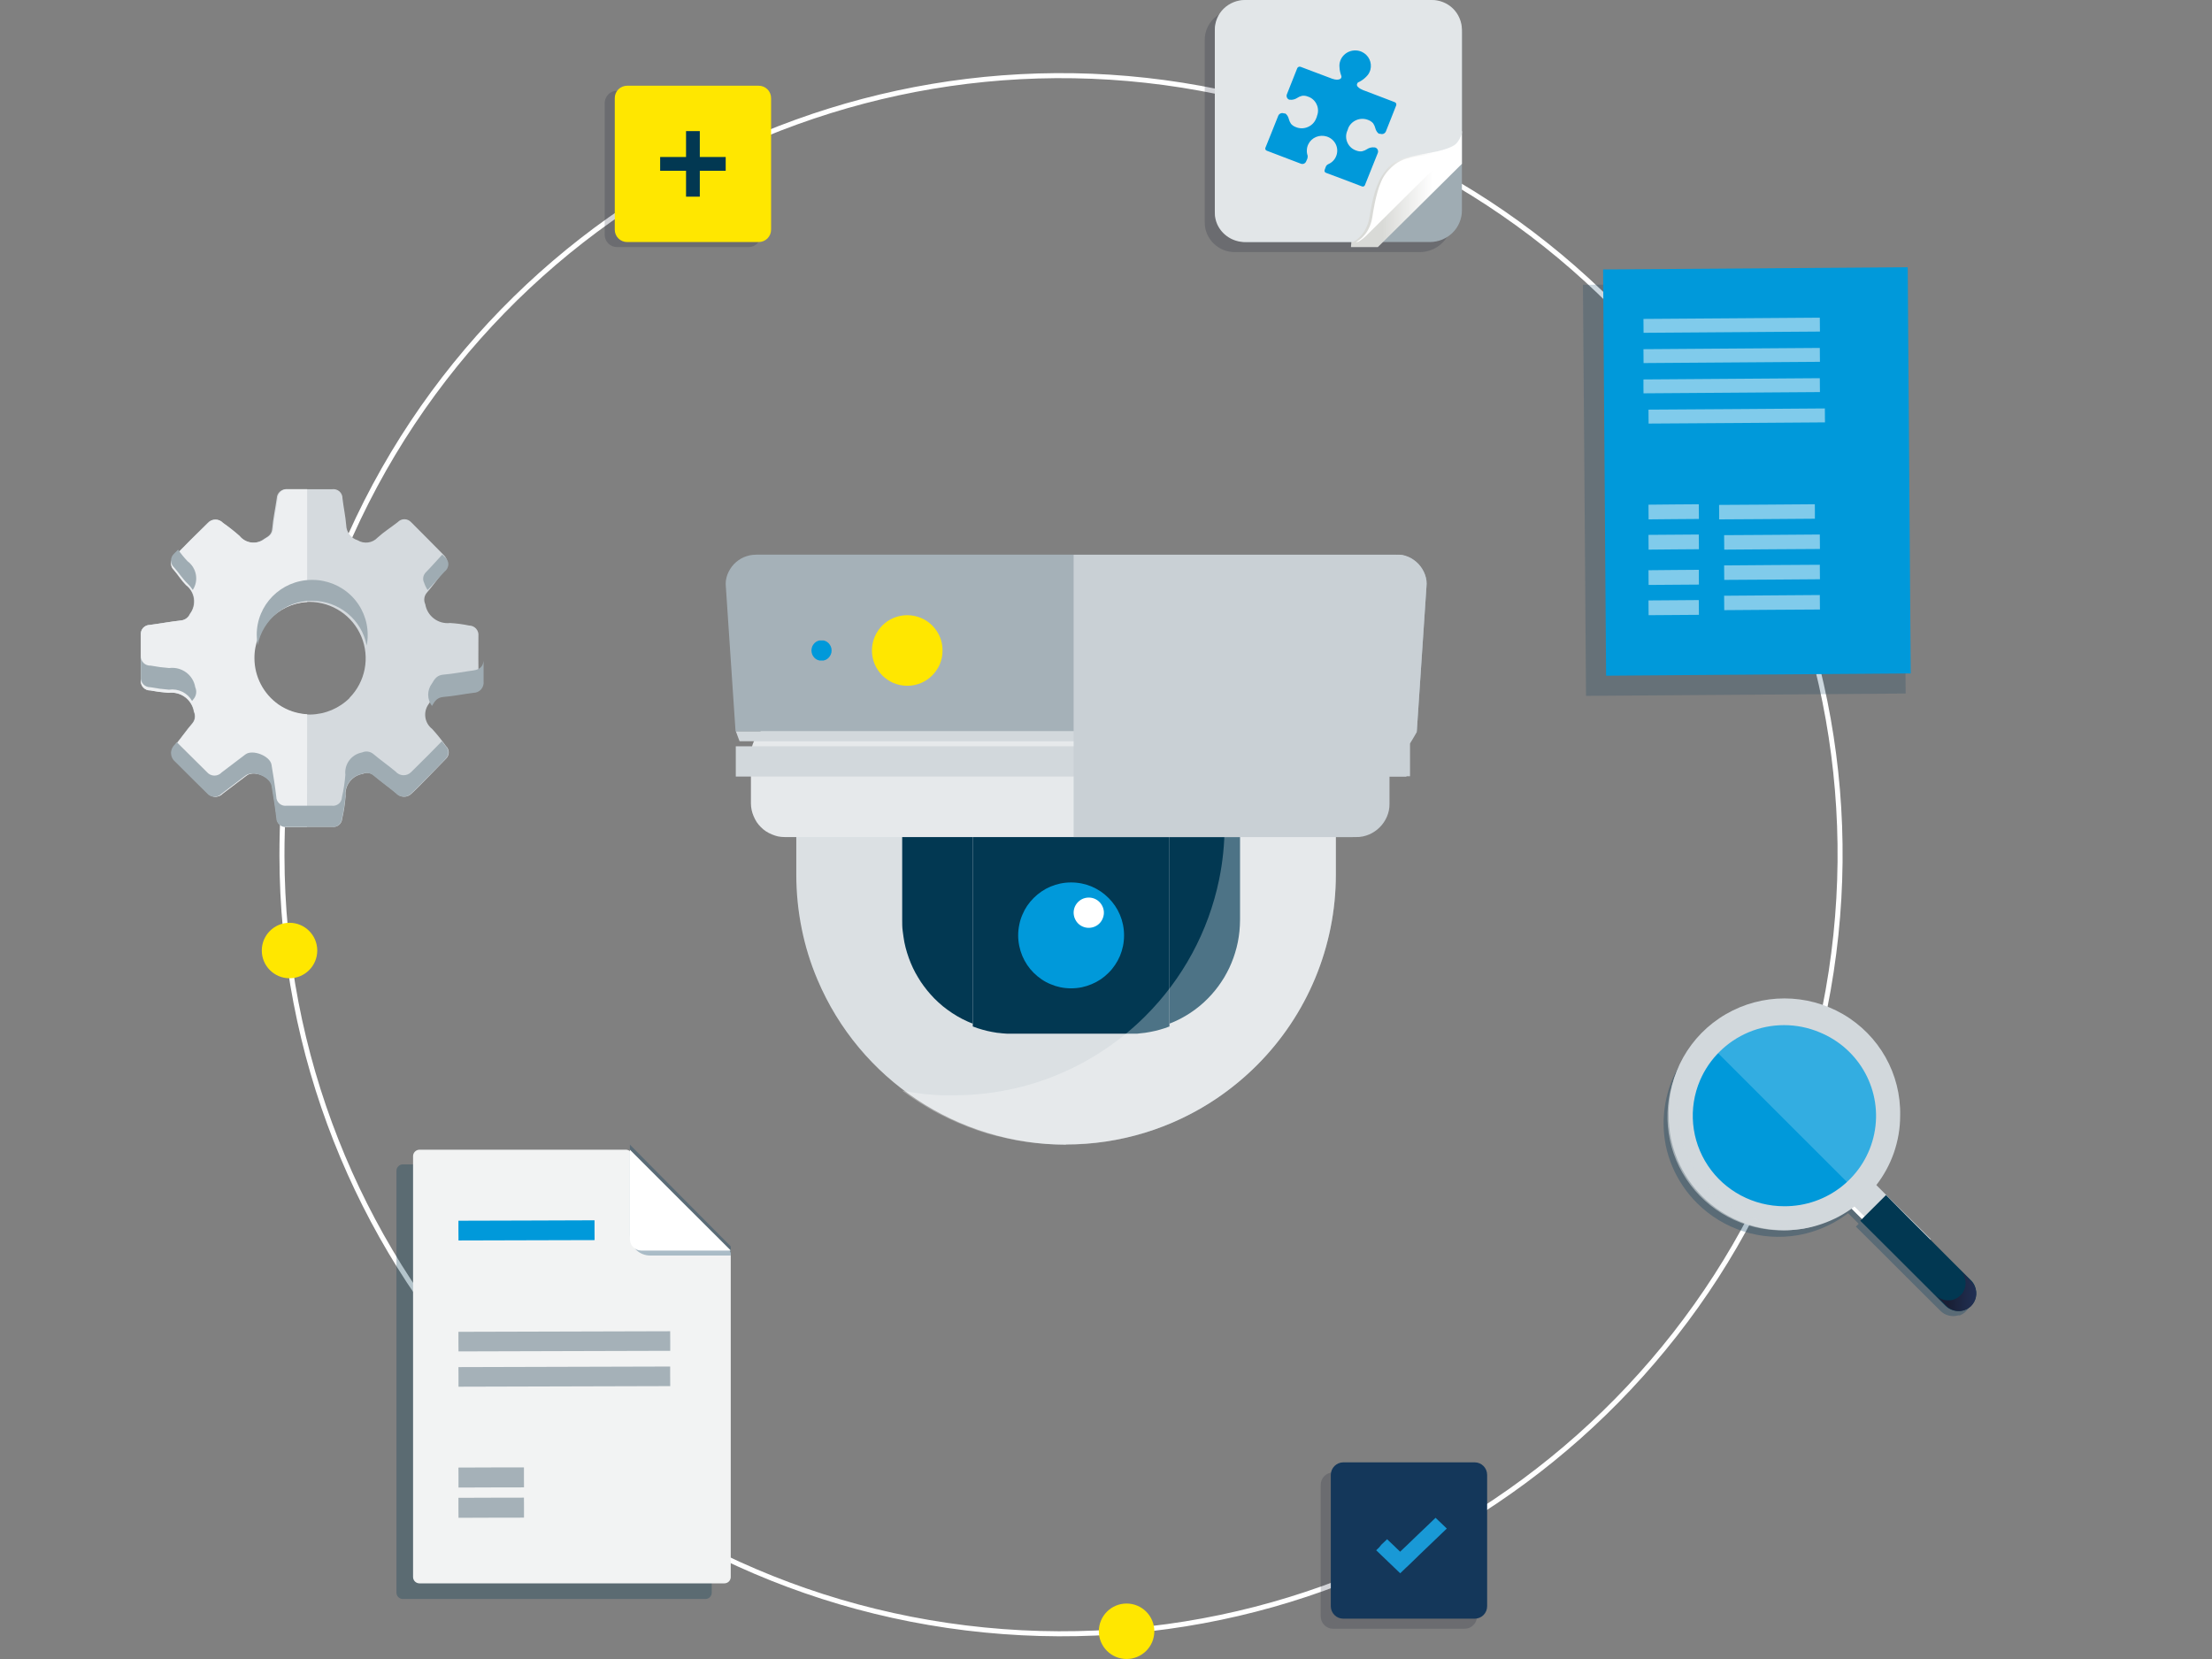 <?xml version="1.0" encoding="UTF-8"?>
<svg width="440px" height="330px" viewBox="0 0 440 330" version="1.1" xmlns="http://www.w3.org/2000/svg" xmlns:xlink="http://www.w3.org/1999/xlink">
    <rect x="0" y="0" width="440" height="330" fill="#808080" stroke="none"/>
    <title>Graphic elements / Icons / Rich icons / Solutions Design Tool</title>
    <defs>
        <linearGradient x1="99.721%" y1="50.069%" x2="-0.279%" y2="50.069%" id="linearGradient-1">
            <stop stop-color="#D9DAD7" offset="0%"></stop>
            <stop stop-color="#FFFFFF" offset="23%"></stop>
        </linearGradient>
        <linearGradient x1="0.287%" y1="49.965%" x2="100.36%" y2="49.965%" id="linearGradient-2">
            <stop stop-color="#191F35" offset="30%"></stop>
            <stop stop-color="#223156" offset="100%"></stop>
        </linearGradient>
        <linearGradient x1="0%" y1="50%" x2="100%" y2="50%" id="linearGradient-3">
            <stop stop-color="#D9DAD7" offset="28%"></stop>
            <stop stop-color="#FFFFFF" offset="74%"></stop>
        </linearGradient>
    </defs>
    <g id="Graphic-elements-/-Icons-/-Rich-icons-/-Solutions-Design-Tool" stroke="none" stroke-width="1" fill="none" fill-rule="evenodd">
        <g id="Group-2" transform="translate(28, 0)">
            <path d="M29.282,150.548 C28.471,157.085 28.072,163.667 28.085,170.255 C28.203,249.841 88.597,316.396 167.801,324.225 C247.005,332.054 319.26,278.61 334.959,200.587 C350.657,122.564 304.692,45.337 228.623,21.928 C152.553,-1.481 71.119,36.542 40.231,109.89" id="Path" stroke="#FFFFFF"></path>
            <path d="M67.166,126.506 C67.228,125.978 67.061,125.449 66.707,125.052 C66.354,124.655 65.848,124.428 65.317,124.428 C64.07,124.168 62.806,124.001 61.534,123.927 C59.156,124.194 56.985,122.552 56.594,120.19 C56.234,119.426 56.361,118.521 56.916,117.885 C58.11,116.512 59.124,115.044 60.257,113.647 C60.717,113.233 60.98,112.643 60.98,112.023 C60.98,111.404 60.717,110.814 60.257,110.4 C58.098,108.215 55.95,106.03 53.766,103.857 C53.423,103.49 52.944,103.282 52.442,103.282 C51.94,103.282 51.46,103.49 51.117,103.857 C49.793,104.896 48.361,105.791 47.12,106.925 C46.089,108.031 44.421,108.256 43.134,107.463 C41.816,107.058 40.904,105.857 40.867,104.478 C40.724,102.687 40.33,100.896 40.127,99.141 C40.14,98.609 39.918,98.099 39.52,97.747 C39.122,97.395 38.589,97.237 38.063,97.314 L29.161,97.314 C28.636,97.25 28.107,97.41 27.705,97.756 C27.304,98.101 27.065,98.599 27.049,99.129 C26.763,101.147 26.321,103.129 26.154,105.099 C26.059,106.292 25.45,106.651 24.531,107.2 C22.982,108.395 20.761,108.123 19.544,106.591 C18.507,105.662 17.415,104.797 16.274,104 C15.898,103.582 15.363,103.343 14.8,103.343 C14.238,103.343 13.702,103.582 13.327,104 C11.048,106.221 8.804,108.489 6.585,110.77 C6.212,111.107 6,111.586 6,112.089 C6,112.592 6.212,113.071 6.585,113.408 C7.42,114.387 8.088,115.498 8.971,116.381 C9.837,117.035 10.407,118.008 10.554,119.083 C10.702,120.158 10.416,121.248 9.759,122.112 C9.447,122.837 8.766,123.335 7.981,123.413 C5.917,123.64 3.852,124.034 1.788,124.297 C1.286,124.302 0.809,124.516 0.472,124.887 C0.134,125.259 -0.033,125.755 0.01,126.255 C0.01,129.276 0.01,132.225 0.01,135.305 C-0.046,135.835 0.131,136.364 0.496,136.753 C0.86,137.143 1.375,137.355 1.907,137.335 C3.09,137.562 4.286,137.722 5.487,137.812 C7.915,137.489 10.161,139.155 10.558,141.573 C10.917,142.341 10.791,143.248 10.236,143.889 C9.043,145.274 8.053,146.755 6.907,148.128 C6.431,148.571 6.17,149.2 6.193,149.85 C6.216,150.501 6.52,151.11 7.026,151.518 C8.339,152.84 9.66,154.161 10.988,155.482 L13.303,157.775 C13.658,158.21 14.184,158.469 14.746,158.485 C15.307,158.501 15.847,158.272 16.226,157.858 C17.778,156.664 19.353,155.47 20.928,154.276 C22.503,153.082 25.82,154.551 26.118,156.318 C26.465,158.431 26.799,160.556 27.061,162.682 C27.058,163.212 27.288,163.716 27.69,164.061 C28.093,164.406 28.626,164.557 29.149,164.472 L33.552,164.472 C35.044,164.472 36.524,164.472 38.015,164.472 C38.509,164.559 39.017,164.429 39.409,164.116 C39.801,163.804 40.041,163.338 40.068,162.837 C40.405,161.367 40.632,159.875 40.748,158.372 C40.531,156.223 42.029,154.279 44.16,153.942 C44.924,153.587 45.826,153.724 46.451,154.288 C47.871,155.482 49.387,156.569 50.819,157.751 C51.2,158.202 51.757,158.469 52.348,158.483 C52.939,158.496 53.507,158.256 53.909,157.822 C55.103,156.712 56.165,155.59 57.274,154.467 L60.759,150.886 C61.096,150.551 61.279,150.091 61.266,149.616 C61.252,149.142 61.043,148.693 60.687,148.378 C59.849,147.198 58.941,146.07 57.966,145 C56.419,143.804 56.116,141.588 57.286,140.021 C57.871,139.018 58.324,138.409 59.541,138.314 C61.451,138.17 63.324,137.788 65.221,137.538 C65.782,137.552 66.321,137.322 66.699,136.907 C67.077,136.492 67.256,135.934 67.19,135.377 C67.142,132.416 67.154,129.467 67.166,126.506 Z M41.559,138.827 C39.476,140.901 36.67,142.086 33.731,142.134 L33.588,142.134 C31.315,142.154 29.092,141.466 27.228,140.164 C23.231,137.387 21.479,132.349 22.891,127.689 C24.302,123.03 28.556,119.813 33.421,119.724 L33.54,119.724 C38.06,119.731 42.134,122.45 43.875,126.623 C45.617,130.796 44.685,135.607 41.511,138.827 L41.559,138.827 Z" id="Shape" fill="#D5DADE" fill-rule="nonzero"></path>
            <path d="M33.1,142.076 C31.063,141.964 29.096,141.295 27.417,140.143 C24.411,138.028 22.621,134.6 22.611,130.941 C22.566,125.035 27.167,120.12 33.1,119.734 L33.1,97.309 L29.364,97.309 C28.832,97.244 28.298,97.406 27.893,97.754 C27.488,98.102 27.25,98.603 27.237,99.135 C26.948,101.14 26.504,103.133 26.336,105.102 C26.24,106.295 25.627,106.654 24.702,107.191 C23.148,108.39 20.912,108.13 19.679,106.606 C18.632,105.681 17.533,104.816 16.387,104.016 C16.009,103.598 15.469,103.359 14.903,103.359 C14.337,103.359 13.798,103.598 13.419,104.016 C11.128,106.22 8.865,108.464 6.631,110.747 C6.255,111.086 6.041,111.567 6.041,112.072 C6.041,112.576 6.255,113.057 6.631,113.397 C7.472,114.363 8.145,115.473 9.034,116.357 C9.916,117.011 10.497,117.99 10.646,119.074 C10.795,120.157 10.5,121.255 9.827,122.121 C9.512,122.845 8.827,123.343 8.036,123.422 C5.958,123.649 3.879,124.043 1.8,124.317 C1.296,124.318 0.816,124.53 0.475,124.899 C0.135,125.269 -0.034,125.763 0.01,126.262 C0.01,129.282 0.01,132.23 0.01,135.309 C-0.046,135.839 0.132,136.367 0.499,136.757 C0.866,137.146 1.384,137.358 1.921,137.338 C3.112,137.566 4.315,137.725 5.525,137.815 C7.974,137.493 10.237,139.164 10.632,141.587 C10.99,142.355 10.863,143.26 10.307,143.902 C9.106,145.286 8.108,146.754 6.955,148.127 C6.475,148.57 6.213,149.198 6.236,149.849 C6.259,150.499 6.565,151.108 7.075,151.516 C8.397,152.853 9.731,154.166 11.064,155.479 C11.845,156.243 12.626,157.006 13.395,157.782 C13.754,158.216 14.286,158.473 14.851,158.487 C15.416,158.5 15.959,158.269 16.339,157.854 C17.901,156.66 19.487,155.467 21.073,154.273 C22.659,153.08 25.999,154.548 26.3,156.314 C26.648,158.427 26.985,160.551 27.249,162.675 C27.246,163.206 27.478,163.711 27.882,164.058 C28.287,164.405 28.823,164.558 29.352,164.478 L33.064,164.478 L33.1,142.076 Z" id="Path" fill="#EDEFF1" fill-rule="nonzero" style="mix-blend-mode: multiply;"></path>
            <path d="M9.307,116.082 C9.705,116.463 10.053,116.891 10.345,117.356 C11.571,115.475 11.119,112.985 9.307,111.637 C8.622,110.916 7.993,110.145 7.426,109.331 L6.661,110.096 C6.252,110.453 6.018,110.965 6.018,111.503 C6.018,112.041 6.252,112.553 6.661,112.91 C7.582,113.955 8.321,115.139 9.307,116.082 Z" id="Path" fill="#9FACB3" fill-rule="nonzero"></path>
            <path d="M34.126,115.35 L33.962,115.35 C27.899,115.401 23.025,120.314 23.07,126.327 C23.073,126.991 23.136,127.654 23.258,128.307 C24.276,123.231 28.744,119.559 33.962,119.51 L34.091,119.51 C39.388,119.5 43.942,123.229 44.936,128.389 C45.08,127.695 45.147,126.988 45.136,126.28 C45.142,123.381 43.984,120.599 41.919,118.548 C39.853,116.497 37.049,115.346 34.126,115.35 Z" id="Path" fill="#9FACB3" fill-rule="nonzero"></path>
            <path d="M56.367,115.927 C56.53,116.425 56.762,116.905 57.059,117.356 C58.195,116.239 59.252,114.945 60.388,113.75 C60.895,113.365 61.185,112.812 61.185,112.232 C61.185,111.652 60.895,111.099 60.388,110.714 L59.957,110.334 C58.9,111.451 57.881,112.656 56.785,113.761 C56.159,114.35 55.995,115.198 56.367,115.927 L56.367,115.927 Z" id="Path" fill="#9FACB3" fill-rule="nonzero"></path>
            <path d="M67.703,126.383 L67.703,128.389 C67.703,127.778 67.703,127.166 67.703,126.565 C67.713,126.501 67.703,126.437 67.703,126.383 Z" id="Path" fill="#9FACB3" fill-rule="nonzero"></path>
            <path d="M66.148,133.36 C64.178,133.624 62.22,134.026 60.25,134.189 C59.01,134.29 58.515,134.919 57.908,135.975 C56.924,137.292 56.929,139.114 57.92,140.426 L57.92,140.426 C58.527,139.369 58.998,138.728 60.262,138.628 C62.232,138.477 64.19,138.062 66.161,137.81 C66.741,137.822 67.297,137.578 67.687,137.142 C68.076,136.705 68.261,136.119 68.193,135.535 C68.193,134.152 68.193,132.781 68.193,131.398 C68.081,132.618 67.387,133.196 66.148,133.36 Z" id="Path" fill="#9FACB3" fill-rule="nonzero"></path>
            <path d="M59.892,147.447 C58.994,148.377 58.096,149.295 57.186,150.201 C56.061,151.322 54.947,152.443 53.81,153.552 C53.402,153.982 52.831,154.22 52.237,154.206 C51.644,154.193 51.084,153.929 50.697,153.48 C49.272,152.288 47.751,151.227 46.326,150.034 C45.696,149.467 44.789,149.327 44.016,149.677 C41.907,150.058 40.456,152.003 40.699,154.124 C40.583,155.622 40.355,157.108 40.016,158.572 C40.003,159.082 39.768,159.56 39.373,159.885 C38.979,160.209 38.462,160.348 37.957,160.265 C36.46,160.265 34.964,160.265 33.479,160.265 L33.419,160.265 C31.958,160.265 30.51,160.265 29.049,160.265 C28.523,160.346 27.988,160.192 27.585,159.846 C27.182,159.5 26.951,158.995 26.954,158.465 C26.702,156.342 26.367,154.22 26.008,152.109 C25.708,150.344 22.224,148.997 20.811,150.07 C19.398,151.143 17.638,152.455 16.094,153.647 C15.715,154.063 15.174,154.293 14.611,154.28 C14.048,154.266 13.518,154.009 13.16,153.576 C12.394,152.801 11.616,152.038 10.838,151.274 L7.162,147.626 C7.018,147.805 6.886,147.983 6.731,148.15 C6.254,148.595 5.995,149.224 6.02,149.874 C6.045,150.523 6.353,151.13 6.862,151.537 C8.18,152.856 9.505,154.176 10.838,155.496 L13.16,157.785 C13.517,158.22 14.045,158.479 14.608,158.495 C15.171,158.511 15.713,158.282 16.094,157.869 C17.638,156.676 19.231,155.484 20.811,154.291 C22.392,153.099 25.708,154.566 26.008,156.33 C26.367,158.441 26.702,160.563 26.954,162.686 C26.95,163.215 27.181,163.719 27.585,164.064 C27.989,164.409 28.524,164.559 29.049,164.475 L33.479,164.475 C34.964,164.475 36.46,164.475 37.957,164.475 C38.452,164.557 38.959,164.426 39.352,164.114 C39.744,163.803 39.986,163.34 40.016,162.841 C40.355,161.373 40.583,159.883 40.699,158.381 C40.463,156.265 41.912,154.327 44.016,153.946 C44.786,153.592 45.694,153.728 46.326,154.291 C47.751,155.484 49.272,156.569 50.697,157.749 C51.084,158.198 51.644,158.461 52.237,158.475 C52.831,158.489 53.402,158.251 53.81,157.821 C55.007,156.712 56.061,155.591 57.186,154.47 C58.312,153.349 59.581,152.085 60.67,150.893 C61.01,150.56 61.196,150.102 61.185,149.628 C61.174,149.154 60.966,148.705 60.611,148.389 C60.359,148.079 60.132,147.769 59.892,147.447 Z" id="Path" fill="#9FACB3" fill-rule="nonzero"></path>
            <path d="M10.203,139.422 C10.298,139.292 10.4,139.167 10.508,139.048 C11.061,138.393 11.189,137.483 10.838,136.703 C10.437,134.251 8.138,132.558 5.65,132.885 C4.421,132.792 3.198,132.631 1.988,132.401 C1.445,132.435 0.914,132.233 0.534,131.847 C0.154,131.462 -0.037,130.932 0.01,130.395 C0.01,131.809 0.01,133.235 0.01,134.649 C-0.046,135.184 0.133,135.716 0.503,136.11 C0.873,136.504 1.396,136.72 1.939,136.703 C3.149,136.933 4.372,137.094 5.601,137.187 C7.454,136.918 9.283,137.807 10.203,139.422 L10.203,139.422 Z" id="Path" fill="#9FACB3" fill-rule="nonzero"></path>
            <circle id="Oval" fill="#FFE700" fill-rule="nonzero" cx="196.094" cy="324.483" r="5.517"></circle>
            <circle id="Oval" fill="#FFE700" fill-rule="nonzero" cx="29.59" cy="189.073" r="5.517"></circle>
            <g id="Group" opacity="0.3" style="mix-blend-mode: multiply;" transform="translate(50.152, 230.699)" fill="#023852" fill-rule="nonzero">
                <path d="M0.713,2.242 L0.713,86.097 C0.713,86.795 1.277,87.361 1.973,87.361 L62.162,87.361 C62.498,87.37 62.822,87.235 63.053,86.991 C63.288,86.753 63.421,86.432 63.422,86.097 L63.422,21.685 C63.422,21.521 63.389,21.359 63.327,21.208 C63.266,21.051 63.173,20.909 63.053,20.791 L53.341,11.045 L43.629,1.3 C43.511,1.18 43.369,1.087 43.212,1.026 C43.064,0.955 42.901,0.918 42.737,0.918 L1.973,0.918 C1.636,0.913 1.311,1.052 1.082,1.3 C0.826,1.544 0.691,1.889 0.713,2.242 Z" id="Path"></path>
            </g>
            <path d="M54.164,230.002 L54.164,313.693 C54.165,314.027 54.299,314.348 54.536,314.585 C54.775,314.82 55.098,314.952 55.434,314.954 L116.086,314.954 C116.787,314.954 117.356,314.39 117.356,313.693 L117.356,249.416 C117.356,249.253 117.322,249.091 117.26,248.94 C117.194,248.786 117.1,248.645 116.984,248.523 L107.187,238.799 L97.402,229.074 C97.285,228.958 97.147,228.865 96.995,228.8 C96.84,228.73 96.673,228.693 96.503,228.693 L55.434,228.693 C55.091,228.699 54.764,228.841 54.526,229.086 C54.288,229.332 54.158,229.661 54.164,230.002 Z" id="Path" fill="#F2F3F3" fill-rule="nonzero"></path>
            <path d="M117.356,249.757 L117.356,247.921 L107.319,237.811 L97.295,227.69 L97.295,227.69 L97.295,245.668 C97.292,246.75 97.717,247.789 98.476,248.554 C99.234,249.32 100.265,249.748 101.338,249.745 L117.356,249.745 L117.356,249.757 Z" id="Path" fill="#003A5D" fill-rule="nonzero" opacity="0.3" style="mix-blend-mode: multiply;"></path>
            <path d="M117.356,248.73 L107.319,238.718 L97.295,228.693 L97.295,246.499 C97.295,247.744 98.306,248.754 99.553,248.754 L117.356,248.754 L117.356,248.73 Z" id="Path" fill="#FFFFFF" fill-rule="nonzero"></path>
            <polygon id="Path" fill="#A5B1B8" fill-rule="nonzero" points="63.191 264.918 84.255 264.86 105.307 264.802 105.319 266.751 105.319 268.699 84.267 268.757 63.204 268.815 63.191 266.866"></polygon>
            <polygon id="Path" fill="#0099DA" fill-rule="nonzero" points="63.191 242.821 76.72 242.784 90.261 242.736 90.261 244.705 90.274 246.675 76.733 246.711 63.204 246.748 63.191 244.778"></polygon>
            <polygon id="Path" fill="#A5B1B8" fill-rule="nonzero" points="63.191 271.939 84.249 271.881 105.307 271.824 105.307 273.772 105.319 275.721 84.261 275.778 63.204 275.836 63.204 273.887"></polygon>
            <polygon id="Path" fill="#A5B1B8" fill-rule="nonzero" points="63.191 291.92 69.705 291.896 76.219 291.884 76.219 293.873 76.231 295.861 69.717 295.873 63.204 295.897 63.204 293.908"></polygon>
            <polygon id="Path" fill="#A5B1B8" fill-rule="nonzero" points="63.191 297.938 69.699 297.915 76.219 297.903 76.231 299.891 76.231 301.88 69.711 301.891 63.204 301.915 63.191 299.926"></polygon>
            <path d="M363.612,256.355 L363.504,256.188 L363.385,256.021 L363.241,255.854 C363.2,255.796 363.152,255.744 363.098,255.699 L362.547,255.15 L361.985,254.589 L361.434,254.041 L360.872,253.48 L357.282,249.902 L353.633,246.324 L349.983,242.686 L346.334,239.108 L346.274,239.108 L346.274,239.168 L346.202,239.227 L346.142,239.299 L345.616,238.762 L345.077,238.238 L344.551,237.713 L344.024,237.188 C344.761,236.223 345.421,235.202 345.999,234.135 C346.578,233.057 347.074,231.936 347.482,230.783 C347.88,229.616 348.188,228.419 348.404,227.205 C348.615,225.944 348.723,224.667 348.727,223.388 C348.722,217.348 346.312,211.557 342.026,207.287 C337.747,203 331.927,200.595 325.86,200.608 C322.82,200.612 319.811,201.216 317.006,202.385 C315.651,202.946 314.356,203.641 313.141,204.46 C311.93,205.269 310.8,206.191 309.767,207.215 L309.767,207.215 L309.767,207.215 L309.767,207.215 L309.767,207.215 C308.699,208.244 307.741,209.379 306.907,210.603 C306.062,211.831 305.337,213.137 304.741,214.503 C302.954,218.702 302.467,223.337 303.341,227.813 C303.64,229.277 304.085,230.708 304.669,232.083 C305.249,233.44 305.958,234.738 306.787,235.959 C307.603,237.17 308.536,238.296 309.575,239.323 C314.815,244.56 322.278,246.939 329.594,245.704 C330.813,245.49 332.014,245.179 333.183,244.774 C334.346,244.372 335.475,243.877 336.558,243.295 C337.631,242.719 338.656,242.057 339.621,241.315 L340.147,241.851 L340.674,242.376 L341.2,242.901 L341.727,243.426 L341.583,243.569 L341.452,243.712 L341.308,243.855 L341.165,243.986 L345.376,248.173 L349.576,252.371 L353.776,256.557 L357.976,260.744 C358.212,260.977 358.477,261.177 358.766,261.34 C359.048,261.495 359.35,261.611 359.663,261.686 C359.973,261.758 360.291,261.793 360.609,261.793 C360.925,261.783 361.239,261.731 361.542,261.638 L361.626,261.638 L361.71,261.638 L361.781,261.638 L361.865,261.638 L362.188,261.483 C362.293,261.432 362.393,261.373 362.487,261.304 C362.592,261.244 362.692,261.176 362.787,261.102 L363.05,260.851 L363.05,260.851 C363.344,260.563 363.583,260.223 363.756,259.849 C363.934,259.495 364.043,259.111 364.079,258.716 C364.174,257.924 363.992,257.124 363.564,256.45 L363.612,256.355 Z" id="Path" fill="#003A5D" fill-rule="nonzero" opacity="0.3" style="mix-blend-mode: multiply;"></path>
            <path d="M346.049,221.678 C346.053,213.969 341.41,207.016 334.286,204.065 C327.163,201.115 318.963,202.747 313.513,208.2 C308.699,213.015 306.82,220.033 308.584,226.609 C310.348,233.185 315.486,238.32 322.064,240.081 C328.641,241.841 335.658,239.96 340.472,235.144 C344.045,231.574 346.051,226.729 346.049,221.678 L346.049,221.678 Z" id="Path" fill="#0099DA" fill-rule="nonzero"></path>
            <path d="M326.184,205.049 C333.841,205.052 340.754,209.654 343.735,216.735 C344.73,219.087 345.239,221.617 345.233,224.172 C345.232,224.929 345.188,225.684 345.102,226.435 C345.018,227.172 344.889,227.904 344.718,228.625 C344.546,229.335 344.334,230.034 344.083,230.719 C343.843,231.4 343.559,232.063 343.231,232.705 C343.683,231.976 344.083,231.216 344.43,230.431 C344.777,229.65 345.07,228.845 345.305,228.024 C345.551,227.18 345.735,226.319 345.857,225.448 C345.981,224.551 346.045,223.646 346.049,222.74 C346.049,217.666 344.04,212.801 340.465,209.214 C336.89,205.627 332.041,203.614 326.987,203.617 C325.169,203.619 323.361,203.878 321.616,204.387 C316.536,205.895 312.307,209.451 309.939,214.208 C310.767,212.838 311.771,211.584 312.924,210.477 C314.067,209.358 315.348,208.391 316.737,207.601 C318.139,206.787 319.643,206.164 321.208,205.747 C322.828,205.293 324.502,205.058 326.184,205.049 Z" id="Path" fill="#0097D7" fill-rule="nonzero" opacity="0.3" style="mix-blend-mode: multiply;"></path>
            <path d="M344.506,235.714 L344.128,236.201 C343.888,236.501 343.535,236.913 343.119,237.375 C342.703,237.837 342.212,238.349 341.695,238.836 C341.176,239.32 340.619,239.762 340.03,240.159 L341.178,241.308 L342.338,242.457 L343.485,243.605 L344.645,244.742 L345.742,243.63 L346.851,242.507 L347.948,241.395 L349.058,240.272 L347.923,239.135 L346.788,237.999 L345.641,236.851 L344.506,235.714 Z" id="Path" fill="url(#linearGradient-1)" fill-rule="nonzero" style="mix-blend-mode: multiply;"></path>
            <path d="M339.99,235.714 L326.469,222.203 L312.948,208.68 C314.101,206.883 315.696,205.413 317.58,204.409 C320.815,202.617 325.892,201.522 333.217,204.313 C339.722,206.552 344.514,212.126 345.752,218.895 C346.89,225.122 344.708,231.494 339.99,235.714 Z" id="Path" fill="#FFFFFF" fill-rule="nonzero" opacity="0.2"></path>
            <path d="M356.079,246.501 L353.356,243.804 L350.645,241.132 L347.933,238.447 L345.234,235.727 C346.733,233.79 347.909,231.626 348.717,229.32 C349.119,228.153 349.429,226.956 349.644,225.741 C349.863,224.48 349.972,223.203 349.97,221.923 C350.161,213.655 345.815,205.933 338.614,201.744 C331.412,197.554 322.484,197.554 315.283,201.744 C308.082,205.933 303.736,213.655 303.927,221.923 C303.927,234.499 314.217,244.698 326.918,244.711 C328.214,244.707 329.508,244.6 330.786,244.389 C332.014,244.175 333.223,243.864 334.401,243.458 C336.736,242.658 338.925,241.489 340.884,239.998 L343.595,242.683 L346.319,245.379 L349.042,248.064 L351.753,250.76 L352.826,249.698 L353.898,248.636 L354.97,247.574 L356.079,246.501 Z M326.918,239.939 C320.811,239.945 315.108,236.915 311.737,231.872 C308.366,226.829 307.777,220.448 310.169,214.884 C312.019,210.591 315.473,207.171 319.809,205.339 C324.325,203.44 329.427,203.44 333.943,205.339 C341.981,208.623 346.54,217.088 344.815,225.526 C343.09,233.965 335.565,240.008 326.87,239.939 L326.918,239.939 Z" id="Shape" fill="#D2D8DC" fill-rule="nonzero"></path>
            <g id="Group" opacity="0.6" style="mix-blend-mode: multiply;" transform="translate(302.918, 205.623)" fill="#D2D8DC" fill-rule="nonzero">
                <path d="M26.502,38.348 C18.788,38.342 11.553,34.637 7.084,28.404 C2.616,22.172 1.464,14.182 3.994,6.958 C4.417,5.73 4.945,4.541 5.573,3.402 C6.192,2.288 6.895,1.222 7.678,0.213 C5.542,2.283 3.835,4.748 2.655,7.468 C-0.418,14.475 0.284,22.546 4.521,28.929 C8.759,35.311 15.959,39.144 23.667,39.119 C24.277,39.119 24.863,39.119 25.485,39.047 C26.107,38.976 26.681,38.929 27.255,38.846 C27.829,38.763 28.451,38.633 28.989,38.502 C29.528,38.372 30.114,38.206 30.676,38.028 L29.647,38.194 L28.607,38.301 C28.26,38.301 27.913,38.301 27.554,38.372 L26.502,38.348 Z" id="Path"></path>
            </g>
            <path d="M364.045,259.779 L364.045,259.779 C365.074,258.753 365.388,257.211 364.841,255.866 C364.666,255.411 364.395,255 364.045,254.662 L359.809,250.435 L355.598,246.209 L351.363,241.983 L347.152,237.72 L345.873,238.997 L344.594,240.273 L343.315,241.549 L342.036,242.826 L346.284,247.052 L350.519,251.278 L354.754,255.504 L358.989,259.743 C359.335,260.082 359.745,260.348 360.196,260.525 C361.538,261.069 363.076,260.761 364.105,259.743 L364.045,259.779 Z" id="Path" fill="#023852" fill-rule="nonzero"></path>
            <path d="M364.11,254.903 L363.58,254.363 L363.05,253.834 L362.508,253.294 L361.979,252.766 C362.306,253.093 362.561,253.484 362.727,253.915 C363.067,254.747 363.067,255.679 362.727,256.511 C362.561,256.942 362.306,257.333 361.979,257.66 C360.997,258.64 359.522,258.939 358.234,258.418 C357.804,258.243 357.412,257.986 357.082,257.66 L357.612,258.188 L358.154,258.728 L358.683,259.257 L359.213,259.797 C359.544,260.12 359.935,260.374 360.366,260.543 C361.649,261.056 363.116,260.756 364.094,259.781 C365.072,258.806 365.373,257.343 364.859,256.063 C364.697,255.626 364.441,255.23 364.11,254.903 Z" id="Path" fill="url(#linearGradient-2)" fill-rule="nonzero"></path>
            <polygon id="Path" fill="#003A5D" fill-rule="nonzero" opacity="0.2" style="mix-blend-mode: multiply;" points="351.064 137.953 319.267 138.192 287.483 138.419 287.182 97.528 286.869 56.649 318.666 56.41 350.451 56.17 350.751 97.061"></polygon>
            <polygon id="Path" fill="#0099DA" fill-rule="nonzero" points="352.067 133.956 321.777 134.181 291.475 134.407 291.178 94.01 290.881 53.601 321.171 53.387 351.473 53.161 351.77 93.558"></polygon>
            <polygon id="Path" fill="#80CBEB" fill-rule="nonzero" points="334.012 65.953 316.465 66.077 298.93 66.201 298.918 64.814 298.906 63.439 316.453 63.315 333.988 63.191 334 64.578"></polygon>
            <polygon id="Path" fill="#80CBEB" fill-rule="nonzero" points="334.012 71.971 316.465 72.095 298.93 72.219 298.918 70.833 298.906 69.458 316.441 69.334 333.988 69.21 334 70.596"></polygon>
            <polygon id="Path" fill="#80CBEB" fill-rule="nonzero" points="334.012 77.989 316.465 78.113 298.918 78.237 298.906 76.851 298.906 75.476 316.441 75.352 333.988 75.228 334 76.603"></polygon>
            <polygon id="Path" fill="#80CBEB" fill-rule="nonzero" points="335.015 84.018 317.474 84.142 299.933 84.255 299.921 82.875 299.909 81.484 317.45 81.371 334.991 81.246 335.003 82.626"></polygon>
            <polygon id="Path" fill="#80CBEB" fill-rule="nonzero" points="309.939 103.229 304.941 103.265 299.932 103.313 299.92 101.844 299.909 100.388 304.918 100.34 309.916 100.304 309.928 101.773"></polygon>
            <polygon id="Path" fill="#80CBEB" fill-rule="nonzero" points="309.939 109.248 304.93 109.284 299.932 109.331 299.92 107.863 299.909 106.394 304.907 106.358 309.916 106.322 309.928 107.791"></polygon>
            <polygon id="Path" fill="#80CBEB" fill-rule="nonzero" points="309.939 116.281 304.936 116.317 299.932 116.353 299.92 114.89 299.909 113.427 304.912 113.379 309.928 113.343 309.928 114.818"></polygon>
            <polygon id="Path" fill="#80CBEB" fill-rule="nonzero" points="309.939 122.299 304.936 122.335 299.932 122.371 299.92 120.908 299.909 119.434 304.912 119.398 309.916 119.362 309.928 120.824"></polygon>
            <polygon id="Path" fill="#80CBEB" fill-rule="nonzero" points="333.009 103.184 323.486 103.254 313.963 103.313 313.963 101.879 313.951 100.433 323.474 100.374 332.997 100.304 333.009 101.738"></polygon>
            <polygon id="Path" fill="#80CBEB" fill-rule="nonzero" points="334.012 109.202 324.495 109.261 314.979 109.331 314.966 107.897 314.954 106.451 324.471 106.393 333.988 106.322 334 107.756"></polygon>
            <polygon id="Path" fill="#80CBEB" fill-rule="nonzero" points="334.012 115.22 324.495 115.291 314.979 115.35 314.966 113.916 314.954 112.47 324.471 112.399 333.988 112.34 334 113.774"></polygon>
            <polygon id="Path" fill="#80CBEB" fill-rule="nonzero" points="334.012 121.239 324.495 121.298 314.979 121.368 314.966 119.939 314.954 118.499 324.471 118.429 333.988 118.359 334 119.799"></polygon>
            <path d="M260.79,27.386 L260.79,27.386 L260.79,7.908 C260.79,6.348 260.161,4.852 259.039,3.745 C258.486,3.2 257.83,2.766 257.107,2.467 C256.369,2.164 255.577,2.007 254.776,2.006 L217.655,2.006 C216.851,2.005 216.054,2.162 215.312,2.467 C214.599,2.759 213.95,3.185 213.404,3.721 C212.273,4.832 211.639,6.338 211.641,7.908 L211.641,44.262 C211.636,45.825 212.271,47.325 213.404,48.425 C213.95,48.965 214.598,49.395 215.312,49.691 C216.054,49.996 216.851,50.153 217.655,50.152 L254.378,50.152 C256.944,50.143 259.26,48.642 260.271,46.332 C260.603,45.557 260.771,44.724 260.766,43.884 L260.766,33.831 L260.766,33.831 L260.766,27.386 L260.79,27.386 Z" id="Path" fill="#191F35" fill-rule="nonzero" opacity="0.2" style="mix-blend-mode: multiply;"></path>
            <path d="M256.353,48.146 L220.031,48.146 C219.177,48.146 218.331,47.977 217.545,47.649 C216.791,47.33 216.104,46.876 215.518,46.312 C214.932,45.739 214.464,45.06 214.142,44.313 C213.816,43.54 213.648,42.712 213.647,41.876 L213.647,6.27 C213.648,5.433 213.816,4.606 214.142,3.833 C214.465,3.089 214.932,2.414 215.518,1.845 C216.1,1.274 216.788,0.816 217.545,0.497 C218.331,0.169 219.177,0 220.031,0 L256.353,0 C257.211,0 258.06,0.169 258.85,0.497 C259.625,0.811 260.33,1.269 260.926,1.845 C261.512,2.411 261.976,3.087 262.29,3.833 C262.625,4.603 262.797,5.432 262.796,6.27 L262.796,41.876 C262.797,42.714 262.625,43.543 262.29,44.313 C261.976,45.062 261.512,45.742 260.926,46.312 C260.34,46.876 259.653,47.33 258.899,47.649 C258.093,47.983 257.227,48.152 256.353,48.146 Z" id="Path" fill="#9FACB3" fill-rule="nonzero"></path>
            <polygon id="Path" fill="url(#linearGradient-3)" fill-rule="nonzero" style="mix-blend-mode: multiply;" points="240.729 49.149 242.069 49.149 243.409 49.149 244.748 49.149 246.076 49.149 250.262 45.012 254.436 40.875 258.61 36.739 262.796 32.59 262.796 30.959 262.796 29.328 262.796 27.71 262.796 26.079 257.594 27.566 252.391 29.065 247.188 30.564 241.985 32.05 241.674 36.331 241.363 40.6 241.04 44.88"></polygon>
            <path d="M244.414,43.136 C244.571,42.2 244.728,41.312 244.909,40.471 C245.09,39.63 245.283,38.837 245.512,38.102 C245.741,37.374 246.019,36.662 246.345,35.97 C246.684,35.29 247.088,34.644 247.552,34.04 C247.958,33.468 248.46,32.967 249.037,32.559 C249.607,32.161 250.233,31.846 250.895,31.624 C251.684,31.357 252.491,31.143 253.309,30.984 C254.251,30.783 255.325,30.593 256.568,30.368 C257.384,30.236 258.19,30.054 258.982,29.823 C259.492,29.681 259.992,29.507 260.479,29.302 C260.75,29.181 261.012,29.043 261.263,28.888 L261.517,28.698 L261.517,28.698 C261.682,28.547 261.831,28.38 261.964,28.201 C262.098,28.024 262.219,27.838 262.326,27.644 C262.536,27.272 262.694,26.873 262.796,26.46 L262.796,5.922 C262.795,5.107 262.623,4.3 262.289,3.554 C261.988,2.853 261.549,2.217 260.998,1.682 C259.867,0.588 258.338,-0.018 256.749,0 L219.646,0 C218.053,0.004 216.526,0.625 215.398,1.73 C214.271,2.844 213.642,4.352 213.647,5.922 L213.647,42.307 C213.641,43.093 213.802,43.871 214.118,44.593 C215.078,46.75 217.248,48.145 219.646,48.146 L240.407,48.146 L240.588,48.146 L240.781,48.146 L240.962,48.146 L241.143,48.146 C241.374,48.024 241.596,47.886 241.807,47.731 C242.152,47.465 242.471,47.168 242.76,46.843 C243.141,46.404 243.461,45.918 243.714,45.398 C244.061,44.683 244.297,43.92 244.414,43.136 Z" id="Path" fill="#E2E6E8" fill-rule="nonzero"></path>
            <path d="M257.136,30.556 C255.933,30.781 254.838,30.923 253.911,31.089 C253.094,31.201 252.289,31.384 251.504,31.633 C250.849,31.852 250.229,32.163 249.663,32.556 C249.039,33.016 248.469,33.544 247.966,34.131 C247.47,34.707 247.064,35.353 246.763,36.048 C246.452,36.755 246.195,37.483 245.993,38.226 C245.776,38.984 245.595,39.789 245.427,40.594 C245.259,41.399 245.114,42.346 244.958,43.293 C244.842,44.019 244.619,44.725 244.296,45.388 C244.052,45.912 243.732,46.399 243.345,46.832 C243.063,47.162 242.744,47.46 242.394,47.72 C242.106,47.933 241.865,48.063 241.733,48.146 L241.853,48.146 L241.961,48.146 L242.082,48.087 L242.19,48.087 L242.503,47.897 C242.611,47.826 242.743,47.743 242.864,47.649 C243.01,47.546 243.151,47.436 243.285,47.317 L243.754,46.903 L243.754,46.903 L243.814,46.832 L243.887,46.832 L243.887,46.761 L247.28,43.411 L253.297,37.433 L259.122,31.716 L261.793,29.088 C261.716,29.16 261.631,29.223 261.541,29.278 C261.293,29.438 261.031,29.576 260.758,29.692 C260.277,29.901 259.783,30.079 259.278,30.225 C258.869,30.189 258.099,30.378 257.136,30.556 Z" id="Path" fill="#FFFFFF" fill-rule="nonzero"></path>
            <path d="M245.465,29.319 L245.357,29.319 L245.249,29.319 C245.138,29.297 245.024,29.297 244.913,29.319 C244.574,29.351 244.248,29.464 243.964,29.647 C243.654,29.856 243.308,30.007 242.943,30.094 C242.557,30.149 242.162,30.101 241.802,29.953 C241.022,29.704 240.386,29.146 240.048,28.415 C239.69,27.677 239.664,26.826 239.976,26.068 L240.072,25.833 L240.157,25.61 L240.157,25.61 L240.157,25.551 C240.454,24.802 241.047,24.202 241.802,23.884 C242.568,23.558 243.438,23.558 244.204,23.884 C244.565,24.023 244.886,24.244 245.141,24.53 C245.347,24.839 245.497,25.181 245.585,25.539 C245.668,25.861 245.829,26.159 246.054,26.408 C246.132,26.491 246.226,26.558 246.33,26.608 L246.438,26.608 L246.546,26.608 C246.758,26.69 246.995,26.69 247.207,26.608 C247.418,26.515 247.586,26.347 247.675,26.138 L248.696,23.568 L249.717,20.985 C249.77,20.857 249.77,20.714 249.717,20.586 C249.658,20.461 249.55,20.363 249.417,20.316 L246.534,19.213 L243.664,18.121 L243.664,18.121 C243.302,18.004 242.953,17.854 242.619,17.675 C242.186,17.417 241.802,17.088 241.934,16.713 C242.066,16.337 242.186,16.384 242.475,16.232 C242.982,15.958 243.44,15.605 243.832,15.187 L243.832,15.187 L243.832,15.187 L243.832,15.187 C244.01,15.012 244.163,14.815 244.288,14.6 C244.415,14.373 244.516,14.133 244.588,13.884 C244.774,13.187 244.706,12.449 244.396,11.795 C244.084,11.137 243.544,10.609 242.871,10.304 C242.085,9.956 241.188,9.939 240.388,10.257 C239.589,10.574 238.958,11.198 238.643,11.983 C238.551,12.213 238.487,12.454 238.451,12.699 C238.421,12.94 238.421,13.185 238.451,13.426 C238.474,13.923 238.571,14.413 238.739,14.882 C238.835,15.164 238.907,15.316 238.739,15.563 C238.571,15.809 238.067,15.915 237.538,15.809 C237.167,15.728 236.804,15.61 236.457,15.457 L236.457,15.457 L233.587,14.377 L230.728,13.297 C230.598,13.244 230.451,13.244 230.32,13.297 C230.188,13.354 230.084,13.459 230.032,13.591 L229.011,16.161 L227.99,18.732 C227.899,18.942 227.899,19.179 227.99,19.389 C228.079,19.597 228.253,19.759 228.471,19.835 L228.579,19.835 L228.687,19.835 C228.802,19.857 228.92,19.857 229.035,19.835 C229.373,19.799 229.698,19.687 229.984,19.506 C230.289,19.299 230.631,19.147 230.993,19.06 C231.379,19.004 231.774,19.053 232.134,19.201 C232.915,19.448 233.552,20.006 233.887,20.739 C234.246,21.477 234.272,22.328 233.959,23.086 L233.959,23.157 L233.959,23.157 L233.875,23.38 L233.779,23.614 C233.481,24.36 232.888,24.957 232.134,25.269 C231.369,25.602 230.496,25.602 229.732,25.269 C229.368,25.137 229.045,24.914 228.795,24.624 C228.589,24.319 228.439,23.981 228.35,23.626 C228.271,23.303 228.11,23.005 227.882,22.758 C227.808,22.67 227.713,22.602 227.606,22.558 L227.498,22.558 L227.39,22.558 C227.179,22.47 226.94,22.47 226.729,22.558 C226.515,22.648 226.347,22.817 226.261,23.028 L224.988,26.22 L223.714,29.389 C223.666,29.498 223.666,29.621 223.714,29.73 C223.764,29.844 223.859,29.934 223.979,29.976 L227.366,31.267 L230.752,32.558 C230.949,32.635 231.168,32.635 231.365,32.558 C231.56,32.479 231.716,32.327 231.797,32.136 L231.917,31.866 L232.038,31.596 C232.076,31.494 232.1,31.387 232.11,31.279 C232.127,31.174 232.127,31.067 232.11,30.962 C231.986,30.612 231.933,30.241 231.954,29.871 C231.961,29.463 232.06,29.063 232.242,28.697 C232.552,28.049 233.095,27.536 233.767,27.253 C234.436,26.971 235.186,26.934 235.881,27.147 C236.679,27.391 237.338,27.947 237.7,28.684 C238.062,29.421 238.095,30.271 237.791,31.033 C237.513,31.759 236.945,32.344 236.217,32.652 C236.099,32.706 235.993,32.782 235.905,32.875 C235.818,32.966 235.752,33.074 235.713,33.192 L235.605,33.486 L235.497,33.791 C235.449,33.903 235.449,34.03 235.497,34.143 C235.551,34.251 235.645,34.335 235.761,34.378 L239.364,35.727 L242.907,37.077 C243.022,37.124 243.152,37.124 243.267,37.077 C243.378,37.025 243.464,36.932 243.507,36.819 L244.781,33.638 L246.054,30.457 C246.144,30.247 246.144,30.01 246.054,29.8 C245.952,29.554 245.731,29.374 245.465,29.319 L245.465,29.319 Z" id="Path" fill="#0099DA" fill-rule="nonzero"></path>
            <path d="M120.904,18.055 L94.75,18.055 C94.094,18.053 93.465,18.313 93.001,18.776 C92.541,19.242 92.282,19.87 92.28,20.525 L92.28,46.679 C92.277,47.335 92.536,47.965 93,48.429 C93.464,48.893 94.094,49.152 94.75,49.149 L120.904,49.149 C121.559,49.146 122.186,48.888 122.653,48.428 C123.116,47.964 123.375,47.334 123.374,46.679 L123.374,20.525 C123.377,19.869 123.118,19.239 122.654,18.775 C122.19,18.311 121.56,18.052 120.904,18.055 L120.904,18.055 Z" id="Path" fill="#191F35" fill-rule="nonzero" opacity="0.2" style="mix-blend-mode: multiply;"></path>
            <path d="M122.874,17.052 L96.756,17.052 C96.1,17.049 95.47,17.308 95.006,17.771 C94.542,18.235 94.283,18.864 94.286,19.519 L94.286,45.678 C94.283,46.334 94.542,46.963 95.006,47.426 C95.47,47.89 96.1,48.149 96.756,48.145 L122.874,48.145 C123.537,48.158 124.176,47.903 124.648,47.439 C125.119,46.975 125.383,46.34 125.38,45.678 L125.38,19.519 C125.383,18.858 125.119,18.223 124.648,17.759 C124.176,17.294 123.537,17.039 122.874,17.052 Z" id="Path" fill="#FFE700" fill-rule="nonzero"></path>
            <polygon id="Path" fill="#023852" fill-rule="nonzero" points="116.353 31.23 115.059 31.23 113.777 31.23 112.484 31.23 111.202 31.23 111.202 29.948 111.202 28.654 111.202 27.361 111.202 26.079 110.515 26.079 109.827 26.079 109.151 26.079 108.464 26.079 108.464 27.361 108.464 28.654 108.464 29.948 108.464 31.23 107.182 31.23 105.888 31.23 104.595 31.23 103.313 31.23 103.313 31.917 103.313 32.605 103.313 33.28 103.313 33.968 104.595 33.968 105.888 33.968 107.182 33.968 108.464 33.968 108.464 35.25 108.464 36.543 108.464 37.825 108.464 39.119 109.151 39.119 109.827 39.119 110.515 39.119 111.202 39.119 111.202 37.825 111.202 36.543 111.202 35.25 111.202 33.968 112.484 33.968 113.777 33.968 115.059 33.968 116.353 33.968 116.353 33.28 116.353 32.605 116.353 31.917"></polygon>
            <path d="M263.324,292.888 L237.181,292.888 C236.526,292.89 235.899,293.149 235.432,293.608 C234.969,294.073 234.71,294.702 234.711,295.358 L234.711,321.512 C234.708,322.168 234.967,322.798 235.431,323.262 C235.895,323.726 236.525,323.985 237.181,323.982 L263.324,323.982 C263.98,323.987 264.611,323.727 265.073,323.261 C265.54,322.798 265.804,322.169 265.805,321.512 L265.805,295.358 C265.799,293.992 264.69,292.888 263.324,292.888 L263.324,292.888 Z" id="Path" fill="#191F35" fill-rule="nonzero" opacity="0.2" style="mix-blend-mode: multiply;"></path>
            <path d="M265.341,290.881 L239.199,290.881 C237.834,290.894 236.73,291.998 236.717,293.363 L236.717,319.506 C236.719,320.163 236.983,320.792 237.45,321.255 C237.912,321.721 238.543,321.981 239.199,321.976 L265.341,321.976 C265.998,321.979 266.628,321.72 267.092,321.256 C267.555,320.792 267.815,320.162 267.812,319.506 L267.812,293.363 C267.812,291.997 266.708,290.888 265.341,290.881 L265.341,290.881 Z" id="Path" fill="#14375A" fill-rule="nonzero"></path>
            <polygon id="Path" fill="#1999D6" fill-rule="nonzero" points="252.766 310.808 252.205 311.346 251.644 311.872 251.082 312.41 250.521 312.948 249.327 311.804 248.133 310.659 246.939 309.515 245.745 308.37 246.306 307.832 246.795 307.237 247.357 306.711 247.918 306.173 248.563 306.791 249.219 307.409 249.864 308.038 250.509 308.656 252.276 306.974 254.032 305.28 255.799 303.597 257.554 301.915 258.116 302.453 258.677 302.979 259.238 303.517 259.787 304.055 258.032 305.738 256.277 307.42 254.509 309.114"></polygon>
            <path d="M383.661,91.277 C383.661,92.28 383.661,93.283 383.661,94.286 C383.661,93.382 383.661,92.465 383.661,91.561 C383.666,91.467 383.666,91.371 383.661,91.277 Z" id="Path" fill="#9FACB3" fill-rule="nonzero"></path>
            <path d="M184.052,227.69 L184.052,227.69 C162.488,227.676 143.021,214.76 134.612,194.887 C133.231,191.641 132.184,188.263 131.485,184.805 C130.759,181.254 130.395,177.639 130.395,174.014 L130.395,159.483 L237.72,159.483 L237.72,173.978 C237.719,188.209 232.065,201.856 222.003,211.912 C219.567,214.343 216.908,216.538 214.061,218.47 C205.199,224.462 194.746,227.657 184.052,227.642 L184.052,227.69 Z" id="Path" fill="#DBE0E3" fill-rule="nonzero"></path>
            <path d="M204.62,161.489 L204.62,203.617 C204.985,203.486 205.337,203.331 205.69,203.176 C206.043,203.021 206.396,202.842 206.737,202.675 L207.748,202.114 C208.09,201.923 208.407,201.721 208.736,201.506 C209.066,201.291 209.371,201.076 209.677,200.85 L210.583,200.146 L211.453,199.395 L212.276,198.596 C212.77,198.095 213.241,197.57 213.688,197.021 C214.133,196.48 214.549,195.914 214.934,195.327 C215.335,194.742 215.7,194.133 216.028,193.503 C216.372,192.878 216.678,192.232 216.946,191.57 C217.225,190.909 217.469,190.232 217.675,189.543 C217.891,188.849 218.071,188.144 218.216,187.432 C218.357,186.704 218.474,185.976 218.545,185.237 C218.616,184.497 218.663,183.734 218.663,182.971 L218.663,161.501 L204.62,161.501 L204.62,161.489 Z" id="Path" fill="#023852" fill-rule="nonzero"></path>
            <path d="M151.459,161.489 L151.459,182.965 C151.459,183.728 151.459,184.48 151.565,185.232 C151.671,185.983 151.753,186.699 151.894,187.427 C152.036,188.155 152.224,188.847 152.436,189.539 C152.648,190.231 152.895,190.911 153.166,191.567 C153.436,192.223 153.754,192.879 154.084,193.5 C154.413,194.12 154.79,194.693 155.179,195.325 C155.969,196.492 156.859,197.586 157.839,198.594 C158.109,198.869 158.392,199.131 158.674,199.394 L159.534,200.145 C159.84,200.384 160.134,200.622 160.452,200.849 C160.77,201.076 161.076,201.291 161.394,201.505 C161.711,201.72 162.041,201.923 162.37,202.114 L163.383,202.674 C163.724,202.842 164.077,203.02 164.43,203.176 C164.784,203.331 165.137,203.486 165.502,203.617 L165.502,161.489 L151.459,161.489 Z" id="Path" fill="#023852" fill-rule="nonzero"></path>
            <path d="M185.061,161.489 L165.502,161.489 L165.502,204.179 L166.438,204.518 C166.75,204.627 167.062,204.723 167.387,204.808 C167.711,204.893 168.023,204.977 168.347,205.062 L169.332,205.267 L170.328,205.436 C170.664,205.436 171.001,205.521 171.349,205.545 C171.697,205.569 172.021,205.606 172.369,205.618 C172.718,205.63 173.066,205.618 173.414,205.618 L196.72,205.618 C197.068,205.618 197.416,205.618 197.752,205.618 C198.088,205.618 198.449,205.618 198.785,205.545 L199.793,205.436 L200.79,205.267 L201.774,205.062 L202.747,204.808 C203.059,204.723 203.383,204.627 203.696,204.518 L204.62,204.179 L204.62,161.489 L185.061,161.489 Z" id="Path" fill="#023852" fill-rule="nonzero"></path>
            <path d="M185.061,175.532 C184.347,175.53 183.635,175.601 182.936,175.743 C182.261,175.886 181.601,176.091 180.963,176.354 C180.338,176.62 179.74,176.946 179.178,177.328 C178.616,177.706 178.093,178.139 177.617,178.62 C177.139,179.095 176.707,179.614 176.325,180.17 C175.945,180.735 175.622,181.337 175.362,181.966 C175.087,182.599 174.882,183.261 174.752,183.939 C174.455,185.34 174.455,186.788 174.752,188.189 C175.028,189.532 175.562,190.808 176.325,191.946 C176.704,192.508 177.136,193.031 177.617,193.508 C178.096,193.985 178.619,194.418 179.178,194.799 C179.738,195.182 180.336,195.505 180.963,195.762 C181.598,196.034 182.259,196.243 182.936,196.384 C184.338,196.666 185.783,196.666 187.186,196.384 C188.53,196.095 189.808,195.558 190.955,194.799 C191.51,194.418 192.029,193.985 192.505,193.508 C192.989,193.034 193.421,192.51 193.796,191.946 C194.178,191.384 194.505,190.787 194.771,190.162 C195.034,189.524 195.238,188.864 195.381,188.189 C195.663,186.786 195.663,185.341 195.381,183.939 C195.106,182.59 194.568,181.309 193.796,180.17 C193.029,179.058 192.066,178.095 190.955,177.328 C189.815,176.557 188.534,176.018 187.186,175.743 C186.486,175.601 185.774,175.53 185.061,175.532 L185.061,175.532 Z" id="Path" fill="#0099DA" fill-rule="nonzero"></path>
            <path d="M215.59,159.483 L215.59,164.196 C215.591,167.821 215.224,171.437 214.495,174.988 C212.369,185.275 207.263,194.714 199.81,202.136 C197.367,204.571 194.697,206.767 191.835,208.696 C188.954,210.64 185.888,212.299 182.682,213.648 C179.426,215.03 176.037,216.079 172.567,216.778 C169.005,217.506 165.378,217.872 161.742,217.869 L160.419,217.869 L159.096,217.869 L157.797,217.785 L156.498,217.677 C156.066,217.677 155.645,217.593 155.212,217.533 L153.937,217.365 L152.662,217.162 L151.459,216.934 C152.578,217.785 153.744,218.588 154.935,219.332 C156.126,220.075 157.34,220.807 158.603,221.466 C159.866,222.126 161.153,222.749 162.464,223.313 C163.775,223.877 165.11,224.392 166.469,224.86 C167.828,225.328 169.224,225.735 170.631,226.059 C172.038,226.383 173.469,226.719 174.925,226.958 C176.38,227.198 177.835,227.378 179.327,227.498 C180.818,227.618 182.322,227.69 183.837,227.69 L183.837,227.69 C194.575,227.708 205.071,224.512 213.966,218.517 C216.824,216.584 219.494,214.388 221.94,211.957 C224.382,209.522 226.585,206.86 228.519,204.007 C230.47,201.134 232.133,198.078 233.487,194.882 C236.29,188.264 237.73,181.152 237.72,173.969 L237.72,159.483 L215.59,159.483 Z" id="Path" fill="#FFFFFF" fill-rule="nonzero" opacity="0.3"></path>
            <path d="M241.023,166.505 L128.096,166.505 C127.641,166.503 127.187,166.459 126.741,166.373 C126.331,166.274 125.93,166.141 125.541,165.976 C125.122,165.808 124.721,165.599 124.342,165.352 C123.981,165.113 123.648,164.835 123.347,164.524 C123.039,164.22 122.762,163.886 122.519,163.528 C122.278,163.146 122.069,162.744 121.895,162.327 C121.73,161.94 121.601,161.539 121.512,161.127 C121.415,160.682 121.368,160.227 121.368,159.771 L121.368,150.168 C121.368,149.712 121.415,149.258 121.512,148.812 C121.601,148.401 121.73,147.999 121.895,147.612 C122.069,147.195 122.278,146.793 122.519,146.411 C122.762,146.053 123.039,145.719 123.347,145.415 C123.648,145.104 123.981,144.826 124.342,144.587 C124.721,144.341 125.122,144.132 125.541,143.963 C125.93,143.798 126.331,143.666 126.741,143.567 C127.187,143.481 127.641,143.436 128.096,143.435 L241.023,143.435 C241.477,143.436 241.931,143.481 242.378,143.567 C242.788,143.666 243.189,143.798 243.577,143.963 C243.996,144.132 244.398,144.341 244.776,144.587 C245.491,145.078 246.109,145.696 246.599,146.411 C246.841,146.793 247.049,147.195 247.223,147.612 C247.389,147.999 247.517,148.401 247.607,148.812 C247.703,149.258 247.751,149.712 247.751,150.168 L247.751,159.771 C247.751,160.227 247.703,160.682 247.607,161.127 C247.517,161.539 247.389,161.94 247.223,162.327 C247.049,162.744 246.841,163.146 246.599,163.528 C246.109,164.243 245.491,164.861 244.776,165.352 C244.398,165.599 243.996,165.808 243.577,165.976 C243.189,166.141 242.788,166.274 242.378,166.373 C241.931,166.459 241.477,166.503 241.023,166.505 Z" id="Path" fill="#E6E9EB" fill-rule="nonzero"></path>
            <polygon id="Path" fill="#D2D8DC" fill-rule="nonzero" points="236.086 145.441 231.666 145.441 227.245 145.441 222.825 145.441 218.404 145.441 218.368 145.441 218.332 145.441 218.284 145.441 218.248 145.441 218.212 145.441 218.176 145.441 218.14 145.441 218.092 145.441 217.817 145.441 217.541 145.441 217.254 145.441 216.978 145.441 216.703 145.441 216.415 145.441 216.14 145.441 215.864 145.441 210.234 145.441 204.615 145.441 198.996 145.441 193.366 145.441 187.735 145.441 182.116 145.441 176.498 145.441 170.867 145.441 168.974 145.441 167.069 145.441 165.177 145.441 163.272 145.441 161.379 145.441 159.486 145.441 157.581 145.441 155.688 145.441 155.401 145.441 155.125 145.441 154.85 145.441 154.562 145.441 154.287 145.441 154.011 145.441 153.736 145.441 153.448 145.441 153.412 145.441 153.376 145.441 153.34 145.441 153.292 145.441 153.257 145.441 153.221 145.441 153.185 145.441 153.137 145.441 148.692 145.441 144.236 145.441 139.779 145.441 135.334 145.441 131.081 145.441 126.841 145.441 122.6 145.441 118.359 145.441 118.55 145.945 118.73 146.438 118.922 146.943 119.113 147.447 122.983 147.447 126.853 147.447 130.734 147.447 134.604 147.447 138.473 147.447 142.343 147.447 146.224 147.447 150.094 147.447 150.513 147.447 150.932 147.447 151.352 147.447 151.771 147.447 152.19 147.447 152.61 147.447 153.029 147.447 153.448 147.447 153.736 147.447 154.011 147.447 154.287 147.447 154.562 147.447 154.85 147.447 155.125 147.447 155.401 147.447 155.688 147.447 157.006 147.447 158.336 147.447 159.654 147.447 160.984 147.447 162.301 147.447 163.631 147.447 164.949 147.447 166.279 147.447 172.472 147.447 178.666 147.447 184.872 147.447 191.065 147.447 197.271 147.447 203.465 147.447 209.67 147.447 215.864 147.447 216.14 147.447 216.415 147.447 216.703 147.447 216.978 147.447 217.254 147.447 217.541 147.447 217.817 147.447 218.092 147.447 218.512 147.447 218.943 147.447 219.362 147.447 219.782 147.447 220.201 147.447 220.62 147.447 221.04 147.447 221.459 147.447 225.328 147.447 229.198 147.447 233.067 147.447 236.949 147.447 240.819 147.447 244.688 147.447 248.558 147.447 252.439 147.447 252.595 147.2 252.763 146.943 252.93 146.696 253.098 146.438 253.266 146.192 253.434 145.945 253.601 145.687 253.769 145.441 249.348 145.441 244.928 145.441 240.507 145.441"></polygon>
            <polygon id="Path" fill="#D2D8DC" fill-rule="nonzero" points="118.359 148.45 135.033 148.45 151.707 148.45 168.381 148.45 185.055 148.45 201.729 148.45 218.403 148.45 235.077 148.45 251.763 148.45 251.763 149.206 251.763 149.952 251.763 150.708 251.763 151.453 251.763 152.21 251.763 152.966 251.763 153.712 251.763 154.468 235.077 154.468 218.403 154.468 201.729 154.468 185.055 154.468 168.381 154.468 151.707 154.468 135.033 154.468 118.359 154.468 118.359 153.712 118.359 152.966 118.359 152.21 118.359 151.453 118.359 150.708 118.359 149.952 118.359 149.206"></polygon>
            <path d="M122.433,110.334 L249.723,110.334 C250.15,110.335 250.576,110.379 250.994,110.466 C251.404,110.559 251.805,110.687 252.194,110.848 C252.57,111.013 252.928,111.217 253.261,111.457 C253.586,111.694 253.891,111.958 254.172,112.246 C254.446,112.544 254.691,112.868 254.904,113.213 C255.123,113.553 255.3,113.918 255.432,114.3 C255.578,114.686 255.682,115.087 255.744,115.495 C255.786,115.92 255.786,116.348 255.744,116.773 L255.504,120.356 L255.264,123.94 L255.024,127.523 L254.784,131.107 L254.544,134.69 L254.304,138.274 L254.065,141.857 L253.825,145.441 L118.308,145.441 L118.068,141.857 L117.828,138.274 L117.588,134.69 L117.348,131.107 L117.108,127.523 L116.868,123.94 L116.629,120.356 L116.389,116.773 C116.341,116.348 116.341,115.919 116.389,115.495 C116.446,115.087 116.546,114.687 116.688,114.3 C116.98,113.542 117.411,112.846 117.96,112.246 C118.238,111.955 118.543,111.691 118.871,111.457 C119.2,111.217 119.554,111.013 119.927,110.848 C120.315,110.687 120.716,110.559 121.126,110.466 C121.556,110.378 121.994,110.334 122.433,110.334 L122.433,110.334 Z" id="Path" fill="#A5B1B8" fill-rule="nonzero"></path>
            <path d="M159.483,129.386 C159.496,127.987 159.079,126.617 158.289,125.461 C158.036,125.091 157.753,124.744 157.441,124.423 C157.117,124.111 156.769,123.824 156.402,123.564 C156.024,123.314 155.624,123.099 155.208,122.92 C154.78,122.743 154.336,122.607 153.883,122.514 C152.949,122.323 151.986,122.323 151.053,122.514 C150.599,122.607 150.155,122.743 149.727,122.92 C149.311,123.099 148.911,123.314 148.533,123.564 C148.166,123.824 147.819,124.111 147.494,124.423 C147.183,124.744 146.899,125.091 146.647,125.461 C145.587,127.027 145.204,128.954 145.584,130.806 C145.676,131.256 145.812,131.695 145.99,132.118 C146.163,132.539 146.384,132.939 146.647,133.311 C146.893,133.685 147.177,134.033 147.494,134.349 C147.813,134.668 148.16,134.956 148.533,135.208 C148.911,135.462 149.311,135.681 149.727,135.865 C150.157,136.036 150.601,136.171 151.053,136.27 C151.986,136.461 152.949,136.461 153.883,136.27 C154.335,136.171 154.778,136.036 155.208,135.865 C155.625,135.681 156.024,135.462 156.402,135.208 C156.775,134.956 157.123,134.668 157.441,134.349 C157.758,134.033 158.042,133.685 158.289,133.311 C158.552,132.939 158.772,132.539 158.946,132.118 C159.124,131.695 159.26,131.256 159.351,130.806 C159.444,130.338 159.488,129.863 159.483,129.386 Z" id="Path" fill="#FFE700" fill-rule="nonzero"></path>
            <path d="M135.416,127.396 C135.282,127.383 135.146,127.383 135.012,127.396 C134.881,127.42 134.754,127.458 134.631,127.508 L134.288,127.695 C134.184,127.772 134.086,127.855 133.993,127.945 C133.905,128.043 133.823,128.148 133.748,128.257 C133.675,128.362 133.613,128.475 133.564,128.594 C133.514,128.718 133.477,128.848 133.453,128.98 C133.388,129.251 133.388,129.533 133.453,129.804 C133.477,129.936 133.514,130.066 133.564,130.19 C133.613,130.309 133.675,130.422 133.748,130.527 C133.823,130.637 133.905,130.741 133.993,130.839 C134.086,130.929 134.184,131.012 134.288,131.089 C134.398,131.158 134.513,131.221 134.631,131.276 C134.754,131.326 134.881,131.364 135.012,131.388 C135.146,131.402 135.282,131.402 135.416,131.388 C135.551,131.4 135.687,131.4 135.821,131.388 C135.948,131.364 136.071,131.326 136.189,131.276 C136.308,131.221 136.423,131.158 136.533,131.089 C136.639,131.015 136.738,130.932 136.827,130.839 C136.92,130.744 137.002,130.639 137.073,130.527 C137.146,130.422 137.208,130.309 137.257,130.19 C137.311,130.066 137.352,129.936 137.38,129.804 C137.429,129.531 137.429,129.253 137.38,128.98 C137.352,128.848 137.311,128.718 137.257,128.594 C137.208,128.475 137.146,128.362 137.073,128.257 C137.002,128.145 136.92,128.04 136.827,127.945 C136.738,127.852 136.639,127.769 136.533,127.695 L136.189,127.508 C136.071,127.458 135.948,127.42 135.821,127.396 C135.687,127.384 135.551,127.384 135.416,127.396 Z" id="Path" fill="#0099DA" fill-rule="nonzero"></path>
            <path d="M249.705,110.35 L185.562,110.35 L185.562,166.505 L241.805,166.505 C242.254,166.503 242.701,166.459 243.141,166.372 C243.554,166.28 243.957,166.151 244.346,165.987 C244.739,165.82 245.114,165.615 245.466,165.373 C245.821,165.133 246.152,164.859 246.453,164.554 C246.752,164.254 247.022,163.927 247.26,163.578 C247.5,163.225 247.706,162.85 247.875,162.458 C248.043,162.071 248.172,161.667 248.26,161.254 C248.353,160.819 248.397,160.374 248.392,159.929 L248.392,154.414 L252.475,154.414 L252.475,147.899 L252.644,147.61 L252.812,147.333 L252.981,147.056 L253.15,146.767 L253.318,146.49 L253.475,146.213 L253.643,145.924 L253.812,145.647 L254.053,142.034 L254.294,138.421 L254.534,134.809 L254.775,131.196 L255.016,127.583 L255.257,123.97 L255.498,120.358 L255.739,116.745 C255.787,116.317 255.787,115.885 255.739,115.456 C255.681,115.045 255.58,114.642 255.438,114.252 C255.294,113.866 255.112,113.495 254.896,113.144 C254.683,112.8 254.437,112.477 254.161,112.181 C253.598,111.59 252.928,111.112 252.186,110.772 C251.796,110.61 251.393,110.481 250.982,110.386 C250.558,110.333 250.131,110.32 249.705,110.35 L249.705,110.35 Z" id="Path" fill="#C9D0D5" fill-rule="nonzero" style="mix-blend-mode: multiply;"></path>
            <path d="M187.253,178.84 C187.975,178.496 188.802,178.447 189.559,178.704 C190.309,178.968 190.925,179.519 191.273,180.235 C191.629,180.95 191.678,181.78 191.408,182.532 C191.153,183.291 190.602,183.915 189.879,184.26 C189.162,184.605 188.339,184.654 187.586,184.396 C186.831,184.14 186.212,183.587 185.872,182.865 C185.519,182.15 185.465,181.323 185.724,180.568 C185.991,179.816 186.539,179.196 187.253,178.84 Z" id="Path" fill="#FFFFFF" fill-rule="nonzero"></path>
        </g>
    </g>
</svg>